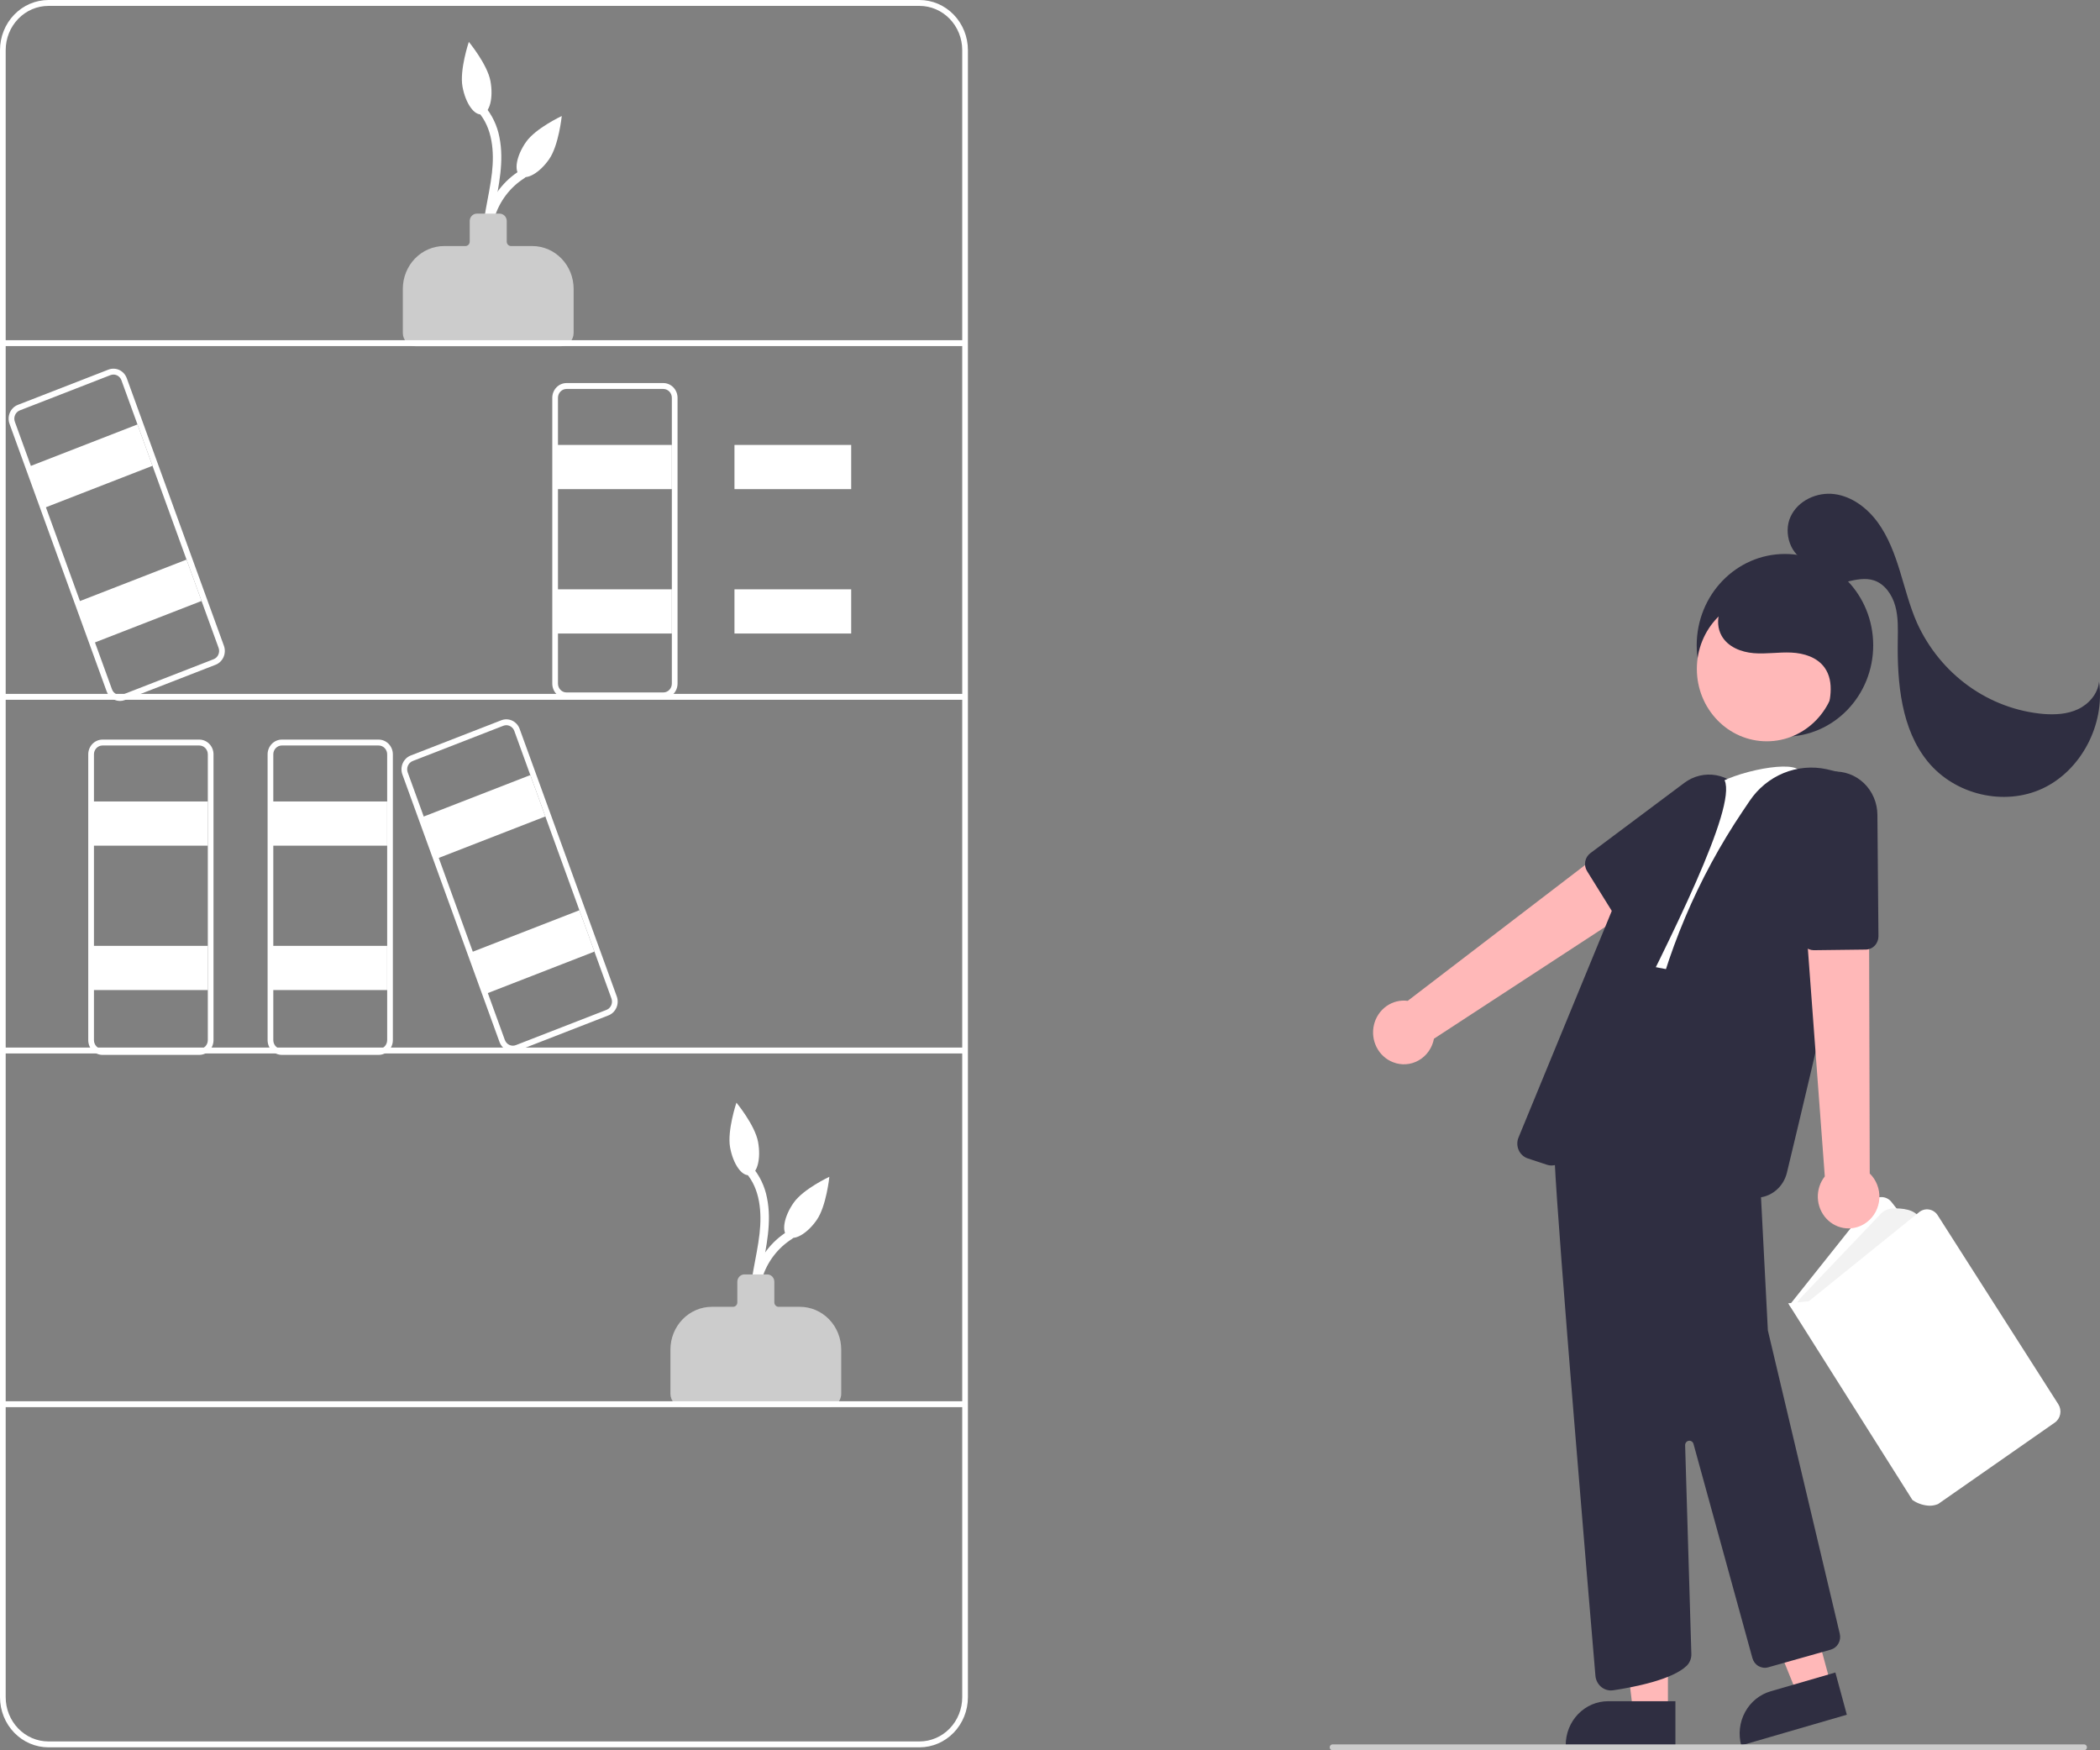 <svg width="300" height="250" viewBox="0 0 300 250" fill="none" xmlns="http://www.w3.org/2000/svg">
<rect x="0" y="0" width="300" height="250" fill="#808080" stroke="none"/>
<g clip-path="url(#clip0)">
<path d="M109.166 189.635C108.257 187.383 108.158 184.868 108.884 182.546C109.611 180.224 111.116 178.247 113.128 176.973C113.798 176.552 113.186 175.459 112.512 175.883C110.205 177.309 108.482 179.561 107.672 182.213C106.861 184.865 107.017 187.732 108.112 190.273C108.42 191.018 109.471 190.375 109.166 189.635H109.166Z" fill="white"/>
<path d="M109.515 191.334C107.869 188.317 108.256 184.706 108.848 181.443C109.466 178.038 110.276 174.58 109.575 171.116C109.257 169.434 108.505 167.873 107.398 166.598C106.865 165.999 106.004 166.894 106.535 167.491C108.605 169.817 108.845 173.192 108.509 176.188C108.113 179.723 106.991 183.168 107.131 186.76C107.167 188.581 107.623 190.368 108.461 191.971C108.546 192.109 108.679 192.209 108.833 192.247C108.986 192.286 109.149 192.262 109.285 192.179C109.422 192.096 109.522 191.962 109.565 191.804C109.608 191.647 109.59 191.478 109.515 191.334L109.515 191.334Z" fill="white"/>
<path d="M118.346 200.968H97.605C97.12 200.968 96.655 200.768 96.311 200.413C95.968 200.058 95.775 199.576 95.775 199.074V192.769C95.777 191.149 96.399 189.596 97.506 188.45C98.614 187.305 100.114 186.66 101.68 186.658H104.722C104.884 186.658 105.039 186.592 105.153 186.473C105.268 186.355 105.332 186.194 105.332 186.027V183.081C105.332 182.802 105.44 182.534 105.63 182.337C105.821 182.14 106.079 182.029 106.349 182.029H109.602C109.872 182.029 110.13 182.14 110.321 182.337C110.511 182.534 110.619 182.802 110.619 183.081V186.027C110.619 186.194 110.684 186.355 110.798 186.473C110.912 186.592 111.067 186.658 111.229 186.658H114.271C115.837 186.66 117.338 187.305 118.445 188.45C119.552 189.596 120.174 191.149 120.176 192.769V199.074C120.176 199.576 119.983 200.058 119.64 200.413C119.296 200.768 118.831 200.968 118.346 200.968Z" fill="#CCCCCC"/>
<path d="M108.295 163.106C108.732 165.504 108.191 167.623 107.087 167.838C105.984 168.054 104.735 166.284 104.298 163.885C103.862 161.487 105.205 157.498 105.205 157.498C105.205 157.498 107.858 160.707 108.295 163.106Z" fill="white"/>
<path d="M116.67 174.264C115.287 176.241 113.428 177.292 112.518 176.61C111.609 175.929 111.992 173.773 113.375 171.796C114.758 169.819 118.48 168.087 118.48 168.087C118.48 168.087 118.053 172.287 116.67 174.264Z" fill="white"/>
<path d="M70.937 38.12C70.029 35.868 69.929 33.353 70.656 31.031C71.382 28.709 72.888 26.732 74.9 25.458C75.57 25.037 74.957 23.944 74.284 24.368C71.976 25.794 70.254 28.046 69.443 30.698C68.632 33.35 68.789 36.217 69.884 38.758C70.192 39.502 71.243 38.86 70.937 38.12H70.937Z" fill="white"/>
<path d="M71.286 39.818C69.641 36.801 70.028 33.191 70.62 29.928C71.237 26.523 72.047 23.064 71.347 19.601C71.029 17.919 70.276 16.358 69.17 15.083C68.637 14.484 67.776 15.379 68.307 15.976C70.376 18.302 70.617 21.676 70.281 24.673C69.885 28.208 68.763 31.652 68.902 35.244C68.939 37.066 69.395 38.853 70.233 40.456C70.317 40.594 70.45 40.693 70.604 40.732C70.758 40.771 70.92 40.746 71.057 40.664C71.194 40.581 71.294 40.447 71.337 40.289C71.379 40.131 71.361 39.963 71.286 39.819L71.286 39.818Z" fill="white"/>
<path d="M80.118 49.453H59.377C58.891 49.452 58.426 49.252 58.083 48.898C57.74 48.542 57.547 48.061 57.546 47.559V41.254C57.548 39.634 58.171 38.081 59.278 36.935C60.385 35.789 61.886 35.145 63.451 35.143H66.493C66.655 35.143 66.81 35.076 66.925 34.958C67.039 34.84 67.103 34.679 67.104 34.512V31.566C67.104 31.287 67.211 31.019 67.402 30.822C67.592 30.625 67.851 30.514 68.12 30.513H71.374C71.643 30.514 71.902 30.625 72.092 30.822C72.283 31.019 72.39 31.287 72.391 31.566V34.512C72.391 34.679 72.455 34.84 72.569 34.958C72.684 35.076 72.839 35.143 73.001 35.143H76.043C77.608 35.145 79.109 35.789 80.216 36.935C81.323 38.081 81.946 39.634 81.948 41.254V47.559C81.947 48.061 81.754 48.542 81.411 48.898C81.068 49.252 80.603 49.452 80.118 49.453Z" fill="#CCCCCC"/>
<path d="M70.066 11.591C70.502 13.989 69.962 16.108 68.858 16.323C67.755 16.538 66.506 14.768 66.069 12.37C65.633 9.972 66.976 5.983 66.976 5.983C66.976 5.983 69.629 9.192 70.066 11.591Z" fill="white"/>
<path d="M78.441 22.749C77.058 24.726 75.2 25.776 74.29 25.095C73.38 24.413 73.764 22.258 75.147 20.281C76.53 18.304 80.252 16.572 80.252 16.572C80.252 16.572 79.824 20.772 78.441 22.749Z" fill="white"/>
<path d="M29.688 114.478H13.014V120.791H29.688V114.478Z" fill="white"/>
<path d="M29.688 135.101H13.014V141.414H29.688V135.101Z" fill="white"/>
<path d="M131.36 249.579H6.914C5.081 249.577 3.323 248.823 2.027 247.481C0.731 246.14 0.002 244.321 0 242.424V7.155C0.002 5.258 0.731 3.439 2.027 2.098C3.323 0.757 5.081 0.002 6.914 0H131.36C133.193 0.002 134.951 0.757 136.247 2.098C137.543 3.439 138.272 5.258 138.274 7.155V242.424C138.272 244.321 137.543 246.14 136.247 247.481C134.951 248.822 133.193 249.577 131.36 249.579ZM6.914 0.842C5.296 0.844 3.746 1.509 2.602 2.693C1.459 3.876 0.815 5.481 0.813 7.155V242.424C0.815 244.098 1.459 245.703 2.602 246.886C3.746 248.07 5.296 248.735 6.914 248.737H131.36C132.978 248.735 134.528 248.07 135.672 246.886C136.815 245.703 137.459 244.098 137.461 242.424V7.155C137.459 5.481 136.815 3.876 135.672 2.693C134.528 1.509 132.978 0.844 131.36 0.842H6.914Z" fill="white"/>
<path d="M137.868 48.591H0.407V49.433H137.868V48.591Z" fill="white"/>
<path d="M137.868 99.11H0.407V99.951H137.868V99.11Z" fill="white"/>
<path d="M137.868 149.628H0.407V150.47H137.868V149.628Z" fill="white"/>
<path d="M137.868 200.146H0.407V200.988H137.868V200.146Z" fill="white"/>
<path d="M28.468 150.673H14.641C14.102 150.673 13.585 150.451 13.204 150.056C12.822 149.662 12.608 149.127 12.607 148.569V107.744C12.608 107.186 12.822 106.651 13.204 106.257C13.585 105.862 14.102 105.64 14.641 105.64H28.468C29.007 105.64 29.524 105.862 29.905 106.257C30.287 106.651 30.501 107.186 30.502 107.744V148.569C30.501 149.127 30.287 149.662 29.905 150.056C29.524 150.451 29.007 150.673 28.468 150.673ZM14.641 106.482C14.317 106.482 14.007 106.615 13.779 106.852C13.55 107.088 13.421 107.409 13.421 107.744V148.569C13.421 148.904 13.55 149.225 13.779 149.461C14.007 149.698 14.317 149.831 14.641 149.832H28.468C28.792 149.831 29.102 149.698 29.331 149.461C29.559 149.225 29.688 148.904 29.688 148.569V107.744C29.688 107.409 29.559 107.088 29.331 106.852C29.102 106.615 28.792 106.482 28.468 106.482H14.641Z" fill="white"/>
<path d="M55.309 114.478H38.635V120.791H55.309V114.478Z" fill="white"/>
<path d="M55.309 135.101H38.635V141.414H55.309V135.101Z" fill="white"/>
<path d="M54.089 150.673H40.262C39.723 150.673 39.206 150.451 38.825 150.056C38.444 149.662 38.229 149.127 38.228 148.569V107.744C38.229 107.186 38.444 106.651 38.825 106.257C39.206 105.862 39.723 105.64 40.262 105.64H54.089C54.629 105.64 55.145 105.862 55.526 106.257C55.908 106.651 56.122 107.186 56.123 107.744V148.569C56.122 149.127 55.908 149.662 55.526 150.056C55.145 150.451 54.629 150.673 54.089 150.673ZM40.262 106.482C39.938 106.482 39.628 106.615 39.4 106.852C39.171 107.088 39.042 107.409 39.042 107.744V148.569C39.042 148.904 39.171 149.225 39.4 149.461C39.628 149.698 39.938 149.831 40.262 149.832H54.089C54.413 149.831 54.723 149.698 54.952 149.461C55.18 149.225 55.309 148.904 55.309 148.569V107.744C55.309 107.409 55.18 107.088 54.952 106.852C54.723 106.615 54.413 106.482 54.089 106.482H40.262Z" fill="white"/>
<path d="M95.978 63.552H79.304V69.865H95.978V63.552Z" fill="white"/>
<path d="M95.978 84.175H79.304V90.488H95.978V84.175Z" fill="white"/>
<path d="M94.758 99.747H80.931C80.392 99.747 79.875 99.525 79.494 99.13C79.112 98.736 78.898 98.201 78.897 97.643V56.818C78.898 56.26 79.112 55.725 79.494 55.331C79.875 54.936 80.392 54.714 80.931 54.714H94.758C95.297 54.714 95.814 54.936 96.195 55.331C96.577 55.725 96.791 56.26 96.792 56.818V97.643C96.791 98.201 96.577 98.736 96.195 99.13C95.814 99.525 95.297 99.747 94.758 99.747ZM80.931 55.556C80.607 55.556 80.297 55.689 80.069 55.926C79.84 56.162 79.711 56.483 79.711 56.818V97.643C79.711 97.978 79.84 98.299 80.069 98.535C80.297 98.772 80.607 98.905 80.931 98.906H94.758C95.082 98.905 95.392 98.772 95.621 98.535C95.849 98.299 95.978 97.978 95.978 97.643V56.818C95.978 56.483 95.849 56.162 95.621 55.926C95.392 55.689 95.082 55.556 94.758 55.556H80.931Z" fill="white"/>
<path d="M121.6 63.552H104.925V69.865H121.6V63.552Z" fill="white"/>
<path d="M121.6 84.175H104.925V90.488H121.6V84.175Z" fill="white"/>
<path d="M75.761 110.708L60.153 116.778L62.299 122.687L77.907 116.617L75.761 110.708Z" fill="white"/>
<path d="M82.772 130.013L67.163 136.083L69.309 141.992L84.918 135.922L82.772 130.013Z" fill="white"/>
<path d="M73.262 150.203C72.849 150.202 72.445 150.071 72.106 149.827C71.766 149.584 71.506 149.238 71.36 148.838L57.484 110.622C57.295 110.1 57.314 109.521 57.536 109.013C57.759 108.505 58.167 108.109 58.672 107.912L71.616 102.879C71.866 102.781 72.132 102.736 72.399 102.745C72.665 102.754 72.928 102.818 73.171 102.932C73.414 103.046 73.633 103.209 73.816 103.411C73.998 103.613 74.141 103.85 74.234 104.108L88.111 142.324C88.3 142.847 88.281 143.425 88.058 143.933C87.835 144.441 87.427 144.837 86.923 145.034H86.922L73.979 150.068C73.75 150.157 73.507 150.203 73.262 150.203ZM72.332 103.585C72.185 103.585 72.039 103.613 71.902 103.667L58.958 108.7C58.655 108.818 58.41 109.056 58.277 109.361C58.143 109.665 58.132 110.013 58.245 110.326L72.121 148.542C72.178 148.697 72.263 148.839 72.373 148.96C72.482 149.082 72.614 149.179 72.759 149.248C72.905 149.316 73.063 149.354 73.223 149.36C73.383 149.365 73.543 149.338 73.693 149.28L86.636 144.246C86.939 144.128 87.184 143.891 87.318 143.586C87.451 143.281 87.463 142.934 87.349 142.62L73.473 104.404C73.386 104.164 73.23 103.957 73.026 103.811C72.822 103.664 72.58 103.586 72.332 103.585Z" fill="white"/>
<path d="M19.639 60.624L4.03 66.694L6.176 72.603L21.785 66.533L19.639 60.624Z" fill="white"/>
<path d="M26.649 79.929L11.04 85.999L13.186 91.908L28.794 85.838L26.649 79.929Z" fill="white"/>
<path d="M17.139 100.119C16.726 100.118 16.322 99.987 15.982 99.743C15.643 99.499 15.383 99.154 15.237 98.754L1.361 60.538C1.172 60.015 1.191 59.437 1.413 58.929C1.636 58.421 2.044 58.025 2.549 57.828L15.493 52.794C15.743 52.697 16.009 52.652 16.276 52.661C16.543 52.67 16.805 52.734 17.048 52.848C17.291 52.962 17.51 53.125 17.693 53.327C17.875 53.528 18.017 53.765 18.111 54.024L31.988 92.24C32.177 92.762 32.158 93.341 31.935 93.849C31.712 94.357 31.304 94.753 30.8 94.95H30.799L17.856 99.983C17.627 100.073 17.384 100.119 17.139 100.119ZM16.209 53.501C16.062 53.501 15.916 53.529 15.779 53.582L2.835 58.616C2.532 58.734 2.287 58.971 2.154 59.276C2.02 59.581 2.009 59.928 2.122 60.242L15.998 98.458C16.055 98.613 16.14 98.755 16.25 98.876C16.359 98.997 16.49 99.095 16.636 99.163C16.782 99.232 16.94 99.27 17.1 99.275C17.26 99.281 17.42 99.254 17.57 99.195L30.513 94.162C30.816 94.044 31.061 93.806 31.195 93.501C31.328 93.197 31.34 92.849 31.226 92.536L17.35 54.32C17.263 54.08 17.107 53.873 16.903 53.726C16.699 53.58 16.457 53.501 16.209 53.501Z" fill="white"/>
<path d="M254.994 105.219C261.956 105.219 267.601 99.377 267.601 92.172C267.601 84.966 261.956 79.125 254.994 79.125C248.031 79.125 242.386 84.966 242.386 92.172C242.386 99.377 248.031 105.219 254.994 105.219Z" fill="#2F2E41"/>
<path d="M198.985 151.713C199.58 151.952 200.219 152.053 200.856 152.009C201.494 151.964 202.114 151.776 202.673 151.456C203.232 151.137 203.717 150.695 204.093 150.161C204.47 149.627 204.728 149.014 204.851 148.365L239.516 125.731L233.206 118.38L201.101 142.955C200.034 142.814 198.955 143.083 198.067 143.711C197.179 144.339 196.544 145.282 196.284 146.361C196.023 147.441 196.154 148.582 196.651 149.569C197.149 150.555 197.979 151.318 198.985 151.713Z" fill="#FFB8B8"/>
<path d="M232.279 131.748C231.972 131.749 231.67 131.67 231.4 131.518C231.131 131.366 230.902 131.147 230.736 130.88L226.722 124.424C226.468 124.017 226.376 123.524 226.462 123.048C226.549 122.572 226.809 122.148 227.189 121.864L240.622 111.817C241.273 111.329 242.013 110.982 242.797 110.795C243.581 110.609 244.393 110.587 245.185 110.731C245.977 110.875 246.733 111.181 247.409 111.633C248.084 112.085 248.665 112.672 249.118 113.36C249.57 114.048 249.885 114.824 250.042 115.64C250.2 116.456 250.198 117.296 250.037 118.112C249.875 118.927 249.557 119.701 249.102 120.387C248.646 121.072 248.062 121.657 247.385 122.105L233.261 131.451C232.968 131.645 232.627 131.749 232.279 131.748Z" fill="#2F2E41"/>
<path d="M238.276 244.466L233.291 244.465L230.918 224.563L238.277 224.563L238.276 244.466Z" fill="#FFB8B8"/>
<path d="M229.729 242.991H239.345V249.256H223.675C223.675 248.434 223.831 247.619 224.136 246.859C224.44 246.098 224.886 245.408 225.448 244.826C226.01 244.244 226.678 243.783 227.412 243.468C228.147 243.153 228.934 242.991 229.729 242.991Z" fill="#2F2E41"/>
<path d="M261.553 240.608L256.752 242.003L249.27 223.505L256.355 221.446L261.553 240.608Z" fill="#FFB8B8"/>
<path d="M252.938 241.579L262.196 238.89L263.833 244.922L248.746 249.305C248.531 248.513 248.469 247.684 248.563 246.867C248.658 246.05 248.907 245.261 249.296 244.543C249.685 243.826 250.207 243.195 250.832 242.686C251.457 242.178 252.173 241.801 252.938 241.579Z" fill="#2F2E41"/>
<path d="M274.986 210.064L255.629 186.424L267.375 171.674C267.547 171.458 267.764 171.284 268.009 171.165C268.254 171.046 268.522 170.984 268.793 170.985C269.063 170.986 269.331 171.049 269.575 171.17C269.82 171.29 270.035 171.466 270.206 171.683L287.979 194.256L274.986 210.064Z" fill="white"/>
<path d="M256.41 186.6C256.696 186.068 257.049 185.579 257.462 185.146L268.673 173.384C269.113 172.92 269.704 172.645 270.331 172.614C271.612 172.551 273.713 172.685 274.298 174.139L259.162 186.955L256.41 186.6Z" fill="#F2F2F2"/>
<path d="M275.659 215.067C274.796 215.04 273.957 214.765 273.236 214.273L273.183 214.216L255.455 186.156L258.396 185.862L274.162 173.136C274.361 172.975 274.59 172.859 274.835 172.794C275.079 172.729 275.334 172.718 275.583 172.76C275.833 172.802 276.071 172.897 276.282 173.039C276.494 173.181 276.676 173.367 276.815 173.585L294.049 200.579C294.313 200.996 294.409 201.504 294.314 201.993C294.22 202.482 293.944 202.913 293.545 203.193L276.868 214.83C276.484 214.989 276.073 215.069 275.659 215.067Z" fill="white"/>
<path d="M269.389 195.873C269.222 195.873 269.058 195.831 268.911 195.75C268.763 195.669 268.638 195.552 268.544 195.409L266.508 192.278C266.358 192.046 266.302 191.763 266.354 191.489C266.406 191.215 266.56 190.973 266.783 190.817L277.232 183.538C277.456 183.383 277.73 183.325 277.994 183.379C278.259 183.432 278.492 183.592 278.643 183.823L280.68 186.954C280.83 187.185 280.885 187.469 280.834 187.743C280.782 188.017 280.627 188.258 280.404 188.415L269.956 195.694C269.788 195.811 269.591 195.873 269.389 195.873Z" fill="white"/>
<path d="M230.13 241.456C229.574 241.453 229.038 241.236 228.629 240.847C228.22 240.457 227.966 239.923 227.918 239.349C227.031 228.918 222.579 176.344 222.091 165.727C221.548 153.93 231.035 135.268 231.131 135.081L231.196 134.953L235.885 135.559V136.123L240.349 136.667L248.986 137.532L251.459 168.811L252.552 190.024L262.825 233.35C262.941 233.83 262.87 234.338 262.628 234.764C262.386 235.19 261.991 235.501 261.529 235.629L252.589 238.152C252.124 238.281 251.629 238.216 251.209 237.971C250.79 237.727 250.481 237.322 250.347 236.843L241.929 206.243C241.889 206.094 241.797 205.967 241.672 205.884C241.546 205.801 241.396 205.768 241.249 205.792C241.102 205.815 240.968 205.894 240.873 206.012C240.778 206.131 240.728 206.281 240.733 206.435L241.623 236.273C241.628 236.579 241.572 236.883 241.459 237.167C241.346 237.45 241.178 237.706 240.966 237.92C238.916 239.911 233.501 240.975 230.456 241.431C230.348 241.447 230.239 241.456 230.13 241.456Z" fill="#2F2E41"/>
<path d="M256.994 110.014C255.575 108.483 246.228 110.586 244.152 112.841L229.944 136.876L253.442 141.4L258.633 110.862L256.994 110.014Z" fill="white"/>
<path d="M250.835 171.077C250.329 171.078 249.826 170.991 249.347 170.821C247.982 170.336 246.309 169.829 244.374 169.314C235.902 167.06 232.91 159.841 235.483 147.858L235.548 147.554C237.965 136.187 242.519 125.424 248.951 115.878L249.948 114.396C251.151 112.609 252.834 111.227 254.79 110.422C256.745 109.618 258.886 109.425 260.947 109.869C264.759 110.683 266.806 111.862 267.031 113.375C267.472 116.342 258.956 152.209 255.275 167.492C255.028 168.517 254.457 169.427 253.652 170.077C252.847 170.726 251.855 171.079 250.835 171.077L250.835 171.077Z" fill="#2F2E41"/>
<path d="M221.647 166.473C221.425 166.473 221.205 166.437 220.994 166.367L218.247 165.458C217.964 165.364 217.702 165.21 217.479 165.005C217.256 164.8 217.077 164.55 216.953 164.269C216.829 163.989 216.762 163.684 216.758 163.376C216.755 163.067 216.813 162.762 216.93 162.478L231.502 127.081C234.294 120.328 239.176 114.728 245.379 111.16H245.379C245.469 111.109 245.569 111.077 245.671 111.067C245.773 111.057 245.876 111.069 245.974 111.103C246.063 111.132 246.146 111.181 246.217 111.245C246.287 111.31 246.343 111.389 246.382 111.478C248.096 115.379 238.768 133.845 231.273 148.681C227.435 156.278 224.121 162.84 223.743 164.711C223.643 165.209 223.379 165.656 222.997 165.977C222.615 166.298 222.138 166.473 221.647 166.473Z" fill="#2F2E41"/>
<path d="M266.73 174.539C267.242 174.143 267.664 173.636 267.966 173.054C268.268 172.472 268.444 171.828 268.479 171.168C268.515 170.508 268.41 169.848 268.173 169.234C267.936 168.621 267.571 168.068 267.105 167.616L266.989 125.199L257.619 126.826L260.684 168.03C260.002 168.891 259.649 169.98 259.691 171.092C259.733 172.204 260.169 173.262 260.914 174.064C261.659 174.866 262.663 175.357 263.735 175.445C264.807 175.532 265.873 175.21 266.73 174.539Z" fill="#FFB8B8"/>
<path d="M259.101 135.722C258.637 135.722 258.19 135.539 257.851 135.211C257.512 134.883 257.306 134.433 257.275 133.953L256.185 116.838C256.082 115.191 256.615 113.569 257.666 112.328C258.717 111.087 260.2 110.328 261.791 110.218C262.608 110.162 263.428 110.279 264.199 110.563C264.971 110.846 265.678 111.29 266.278 111.866C266.878 112.442 267.358 113.139 267.689 113.914C268.02 114.689 268.194 115.526 268.201 116.373L268.349 133.722C268.353 134.223 268.165 134.705 267.826 135.063C267.487 135.421 267.025 135.626 266.541 135.632L259.123 135.722L259.101 135.722Z" fill="#2F2E41"/>
<path d="M252.396 105.883C257.913 105.883 262.385 101.254 262.385 95.545C262.385 89.836 257.913 85.208 252.396 85.208C246.88 85.208 242.408 89.836 242.408 95.545C242.408 101.254 246.88 105.883 252.396 105.883Z" fill="#FFB8B8"/>
<path d="M260.702 102.779C261.447 100.325 262.131 97.432 260.657 95.362C259.594 93.87 257.687 93.292 255.898 93.21C254.109 93.127 252.315 93.441 250.53 93.294C248.745 93.147 246.859 92.418 245.952 90.82C244.776 88.748 245.772 85.894 247.662 84.499C249.552 83.103 252.05 82.909 254.35 83.234C257.261 83.591 259.998 84.858 262.196 86.866C264.335 88.908 265.728 91.852 265.666 94.863C265.604 97.874 263.972 100.872 261.372 102.224" fill="#2F2E41"/>
<path d="M258.211 80.191C255.82 79.429 254.717 76.157 255.787 73.816C256.856 71.475 259.589 70.249 262.072 70.576C264.554 70.901 266.741 72.549 268.25 74.615C269.758 76.681 270.668 79.144 271.427 81.611C272.185 84.079 272.816 86.6 273.852 88.957C275.496 92.578 278.032 95.688 281.205 97.974C284.378 100.26 288.077 101.641 291.929 101.979C293.608 102.105 295.351 102.015 296.881 101.289C298.412 100.562 299.695 99.098 299.866 97.365C300.737 103.522 297.276 110.065 291.795 112.624C286.314 115.182 279.284 113.536 275.4 108.785C271.606 104.142 271.018 97.588 271.109 91.507C271.134 89.84 271.193 88.141 270.748 86.539C270.303 84.936 269.25 83.412 267.715 82.903C266.477 82.492 265.137 82.788 263.867 83.08C262.598 83.371 261.25 83.651 260.021 83.212C258.793 82.773 257.803 81.327 258.298 80.083" fill="#2F2E41"/>
<path d="M297.729 250H190.364C190.256 250 190.152 249.956 190.076 249.877C190 249.798 189.957 249.691 189.957 249.579C189.957 249.468 190 249.361 190.076 249.282C190.152 249.203 190.256 249.158 190.364 249.158H297.729C297.837 249.158 297.941 249.203 298.017 249.282C298.093 249.361 298.136 249.468 298.136 249.579C298.136 249.691 298.093 249.798 298.017 249.877C297.941 249.956 297.837 250 297.729 250Z" fill="#CCCCCC"/>
</g>
<defs>
<clipPath id="clip0">
<rect width="300" height="250" fill="white"/>
</clipPath>
</defs>
</svg>
